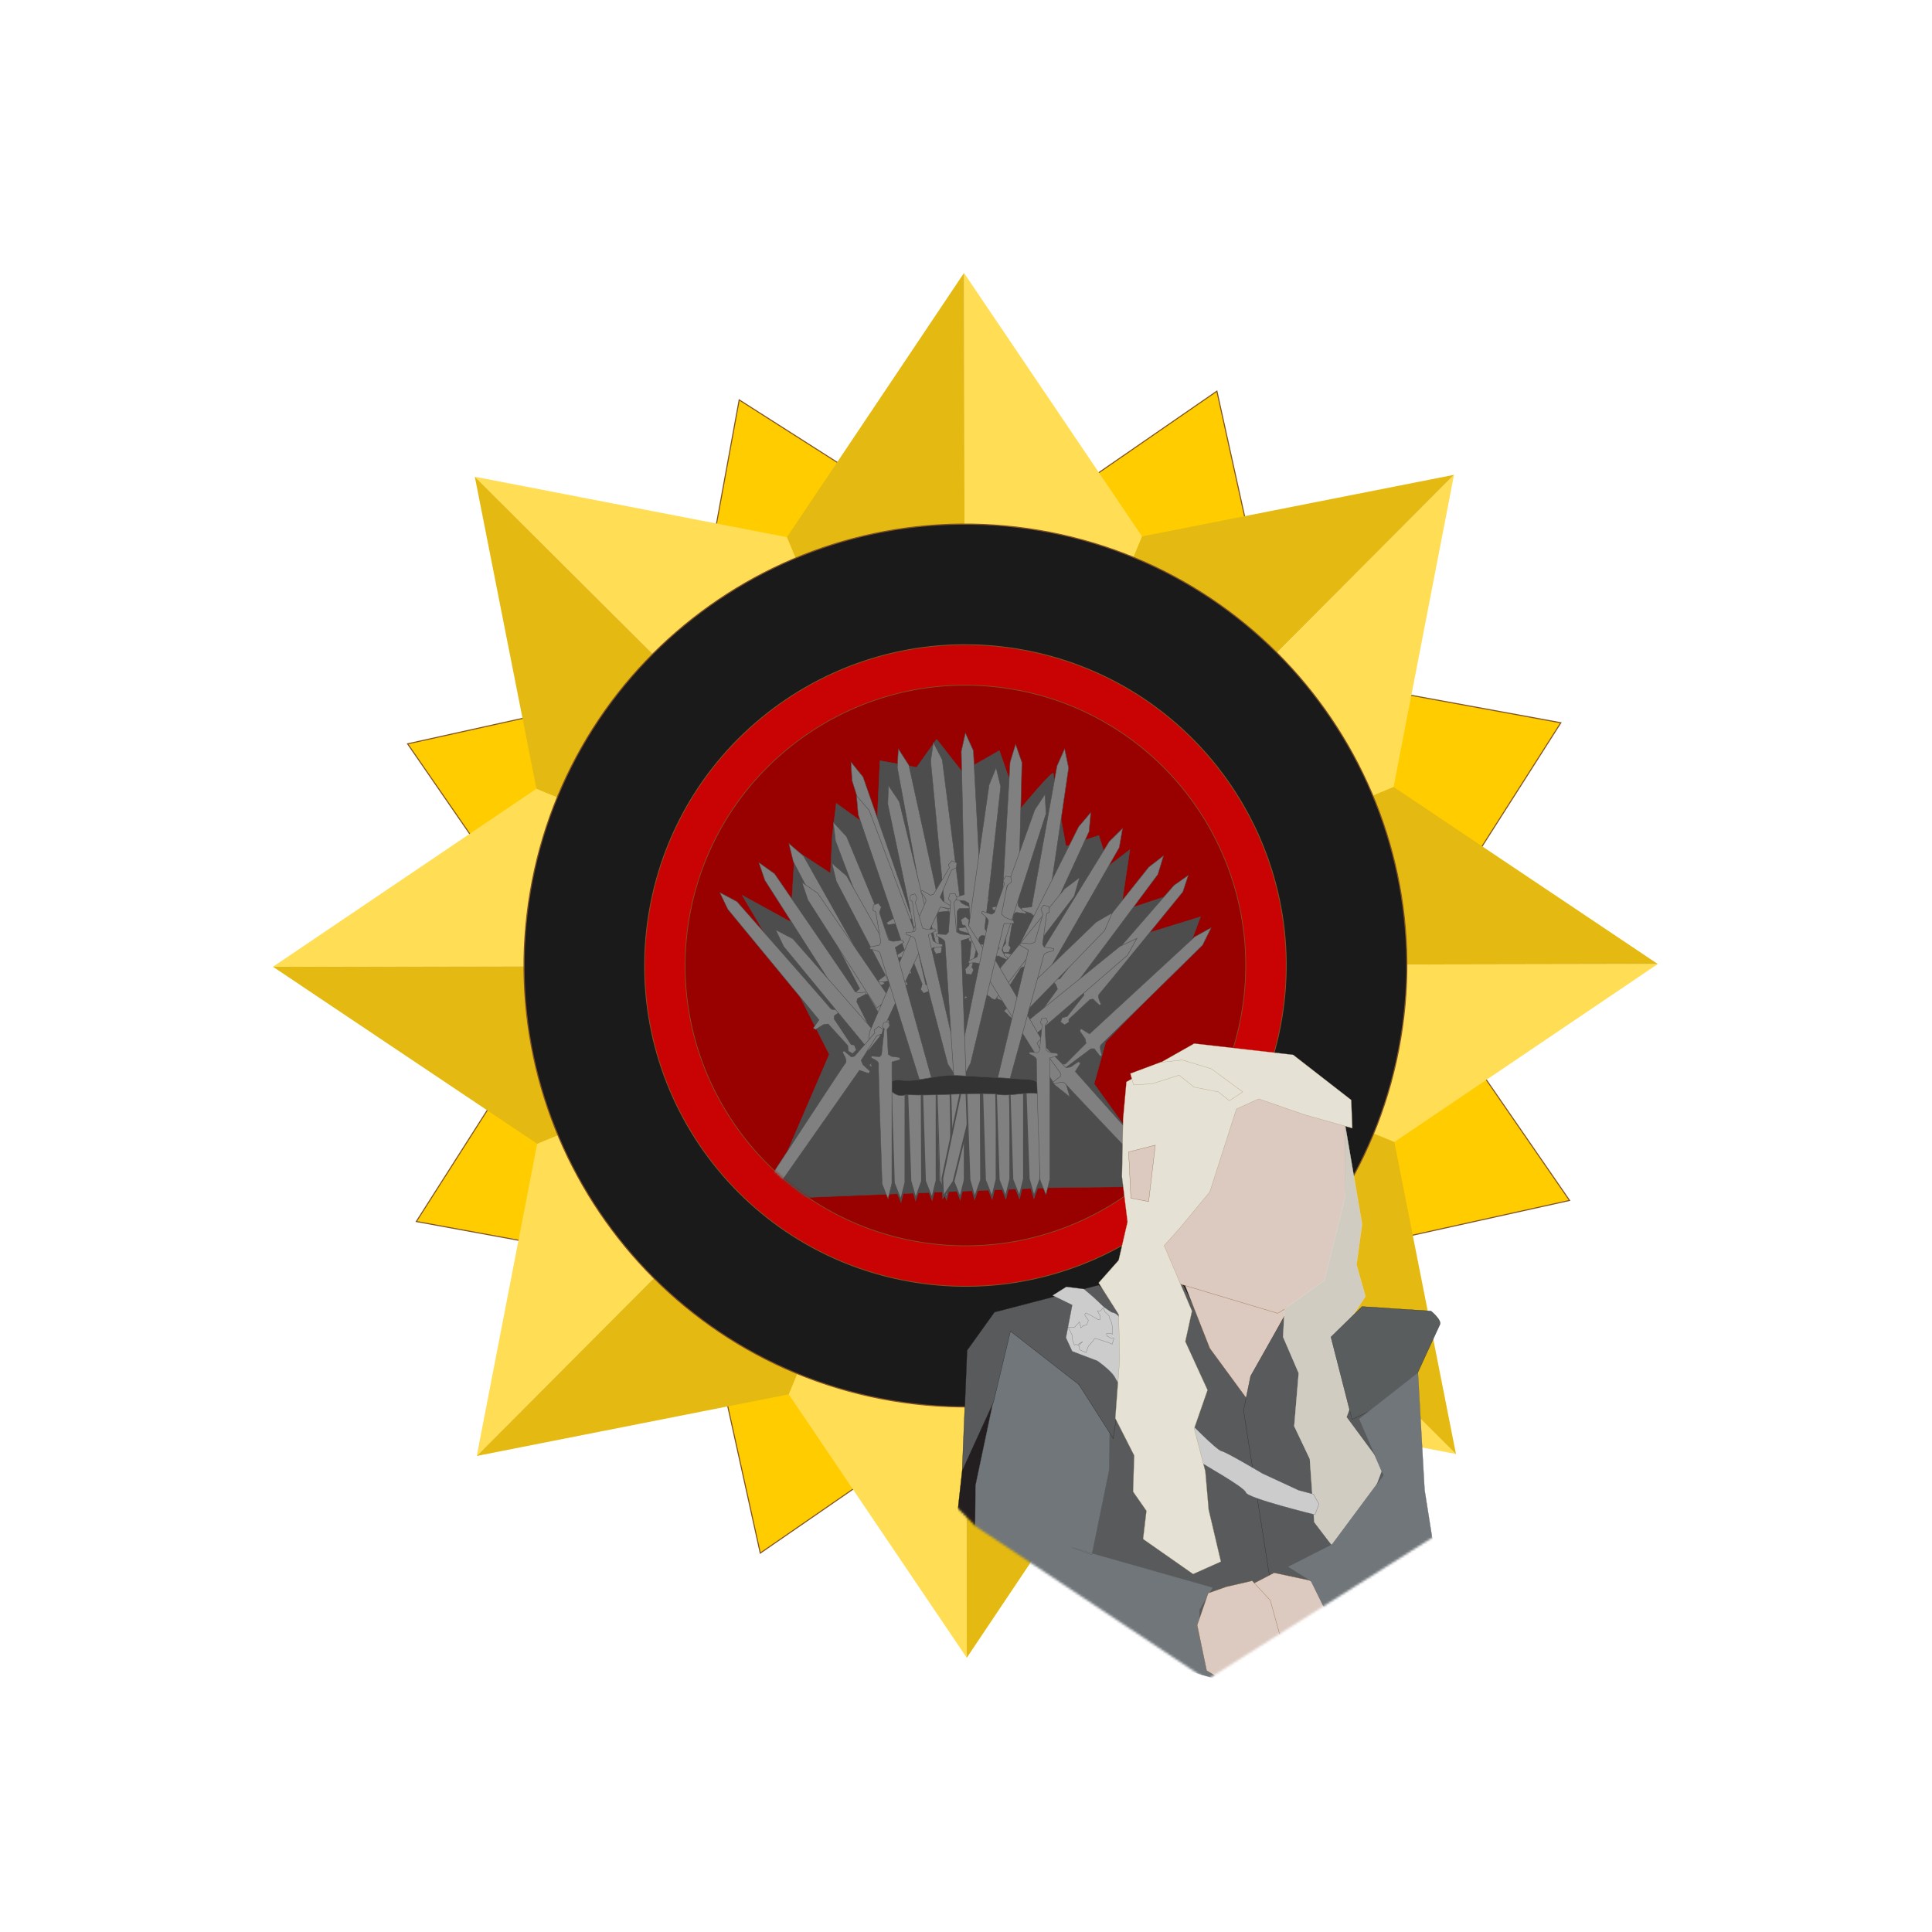 <svg width="830" height="830" viewBox="0 0 830 830" fill="none" xmlns="http://www.w3.org/2000/svg">
<path d="M178.86 524.77L245.057 420.919L175.11 319.555L295.352 292.93L317.567 171.795L421.419 237.992L522.783 168.044L549.408 288.287L670.543 310.502L604.346 414.353L674.293 515.717L554.051 542.343L531.836 663.477L427.985 597.28L326.62 667.228L299.995 546.985L178.86 524.77Z" fill="#FFCC00" stroke="#805224" stroke-width="0.458"/>
<path d="M415.324 712.193L414.753 414.786L338.852 599.028L415.324 712.193Z" fill="#FFDD55"/>
<path d="M204.819 625.485L414.714 414.782L230.765 491.391L204.819 625.485Z" fill="#FFDD55"/>
<path d="M117.279 415.323L414.686 414.752L230.444 338.851L117.279 415.323Z" fill="#FFDD55"/>
<path d="M203.985 204.817L414.688 414.712L338.079 230.763L203.985 204.817Z" fill="#FFDD55"/>
<path d="M414.146 117.277L414.718 414.684L490.619 230.443L414.146 117.277Z" fill="#FFDD55"/>
<path d="M624.655 203.984L414.76 414.687L598.709 338.078L624.655 203.984Z" fill="#FFDD55"/>
<path d="M712.195 414.147L414.787 414.718L599.029 490.62L712.195 414.147Z" fill="#FFDD55"/>
<path d="M625.486 624.654L414.783 414.759L491.391 598.708L625.486 624.654Z" fill="#FFDD55"/>
<path d="M414.753 414.786L491.361 598.735L415.324 712.193L414.753 414.786Z" fill="#E4B911"/>
<path d="M414.711 414.783L338.809 599.025L204.816 625.486L414.711 414.783Z" fill="#E4B911"/>
<path d="M414.684 414.751L230.735 491.36L117.277 415.323L414.684 414.751Z" fill="#E4B911"/>
<path d="M414.686 414.712L230.444 338.811L203.984 204.817L414.686 414.712Z" fill="#E4B911"/>
<path d="M414.718 414.683L338.109 230.734L414.147 117.275L414.718 414.683Z" fill="#E4B911"/>
<path d="M414.76 414.688L490.661 230.446L624.655 203.985L414.76 414.688Z" fill="#E4B911"/>
<path d="M414.786 414.72L598.736 338.111L712.194 414.149L414.786 414.72Z" fill="#E4B911"/>
<path d="M414.785 414.761L599.027 490.662L625.488 624.656L414.785 414.761Z" fill="#E4B911"/>
<path d="M383.203 601.74C486.455 619.164 584.282 549.587 601.706 446.336C619.131 343.084 549.554 245.257 446.302 227.833C343.051 210.409 245.224 279.985 227.799 383.237C210.375 486.488 279.952 584.316 383.203 601.74Z" fill="#1A1A1A" stroke="#805224" stroke-width="0.474"/>
<path d="M391.821 550.676C466.872 563.341 537.979 512.768 550.644 437.718C563.309 362.668 512.736 291.561 437.686 278.895C362.636 266.23 291.528 316.803 278.863 391.853C266.198 466.904 316.771 538.011 391.821 550.676Z" fill="#C90303" stroke="#805224" stroke-width="0.344"/>
<path d="M394.717 533.508C460.286 544.573 522.41 500.389 533.475 434.82C544.54 369.251 500.356 307.127 434.787 296.062C369.218 284.997 307.094 329.181 296.029 394.75C284.964 460.319 329.148 522.443 394.717 533.508Z" fill="#990000" stroke="#805224" stroke-width="0.301"/>
<mask id="mask0" mask-type="alpha" maskUnits="userSpaceOnUse" x="275" y="275" width="279" height="279">
<path d="M394.72 533.51C460.288 544.575 522.413 500.391 533.478 434.823C544.543 369.254 500.359 307.13 434.79 296.065C369.221 285 307.097 329.184 296.032 394.752C284.967 460.321 329.151 522.445 394.72 533.51Z" fill="#990000" stroke="#805224" stroke-width="0.301"/>
</mask>
<g mask="url(#mask0)">
<g style="mix-blend-mode:darken">
<path d="M329.471 515.093L356.267 452.956L338.523 418.034L318.847 384.613L339.601 395.993L341.505 365.127L356.787 375.155L357.553 358.971L359.265 345.105L376.619 357.658L378.03 326.799L393.789 329.662L402.386 317.583L413.35 331.558L429.34 322.468L438.105 347.763C438.105 347.763 452.479 330.379 452.514 332.335C452.548 334.291 457.959 363.56 457.959 363.56L472.069 358.908L476.216 372.047L485.391 365.034L481.455 391.532L504.808 383.779L493.849 400.61L515.753 393.861L508.743 412.581L475.101 447.432L470.039 465.631L501.647 509.607L449.782 510.272L329.471 515.093Z" fill="#4D4D4D" stroke="#4D4D4D" stroke-width="0.194"/>
<path d="M400.973 318.97L399.809 326.912L405.68 388.18L401.644 389.744L402.168 390.789L406.161 390.928L407.965 391.823L409.763 404.212L408.58 406.317L409.475 408.195L411.719 407.817L412.205 405.557L411.159 404.713L411.261 391.436L412.126 390.347L416.328 390.273L416.312 389.37C416.312 389.37 412.571 388.298 412.456 386.913C412.432 385.524 404.791 326.346 404.791 326.346L400.973 318.97Z" fill="#808080" stroke="#4D4D4D" stroke-width="0.194"/>
<path d="M357.97 353.222L358.932 361.195L380.654 418.784L377.166 421.351L377.939 422.243L381.831 421.332L383.838 421.716L388.752 433.228L388.14 435.568L389.494 437.144L391.588 436.245L391.547 433.941L390.338 433.393L386.96 420.553L387.527 419.279L391.56 418.115L391.332 417.191C391.332 417.191 387.452 417.259 386.972 415.837C386.634 414.496 363.696 359.395 363.696 359.395L357.97 353.222Z" fill="#808080" stroke="#4D4D4D" stroke-width="0.194"/>
<path d="M365.552 327.331L366.053 335.343L384.443 394.078L380.816 396.443L381.548 397.357L385.482 396.677L387.428 397.169L391.743 408.918L391.027 411.224L392.298 412.884L394.413 412.048L394.372 409.737L393.183 409.128L390.543 396.116L391.173 394.863L395.269 393.927L395.042 393.047C395.042 393.047 391.16 392.78 390.762 391.44C390.442 390.077 370.762 333.758 370.762 333.758L365.552 327.331Z" fill="#808080" stroke="#4D4D4D" stroke-width="0.194"/>
<path d="M385.952 321.732L385.483 329.747L396.665 390.27L392.777 392.169L393.384 393.169L397.374 392.887L399.26 393.611L402.06 405.812L401.047 408.008L402.109 409.8L404.327 409.296L404.601 407.005L403.493 406.246L402.439 393.011L403.219 391.86L407.397 391.427L407.418 390.501C407.418 390.501 403.602 389.789 403.367 388.389C403.342 387.001 390.451 328.721 390.451 328.721L385.952 321.732Z" fill="#808080" stroke="#4D4D4D" stroke-width="0.194"/>
<path d="M436.313 319.742L433.95 327.416L430.415 388.86L426.186 389.799L426.543 390.908L430.468 391.659L432.11 392.809L431.994 405.327L430.512 407.227L431.115 409.216L433.39 409.175L434.214 407.014L433.313 406.019L435.437 392.914L436.452 391.969L440.616 392.528L440.811 391.619C440.811 391.619 437.278 389.998 437.375 388.606C437.562 387.234 439.032 327.576 439.032 327.576L436.313 319.742Z" fill="#808080" stroke="#4D4D4D" stroke-width="0.194"/>
<path d="M457.37 321.71L454.101 329.042L443.189 389.616L438.878 390.028L439.109 391.181L442.913 392.399L444.431 393.74L442.734 406.143L441.017 407.836L441.368 409.892L443.622 410.191L444.68 408.151L443.924 407.049L447.616 394.296L448.738 393.498L452.804 394.563L453.126 393.693C453.126 393.693 449.813 391.669 450.081 390.287C450.478 388.955 459.072 329.901 459.072 329.901L457.37 321.71Z" fill="#808080" stroke="#4D4D4D" stroke-width="0.194"/>
<path d="M338.889 362.343L340.795 370.14L369.298 424.692L366.146 427.664L367.024 428.427L370.775 427.056L372.777 427.232L379.106 438.034L378.812 440.43L380.352 441.835L382.288 440.642L381.889 438.362L380.599 437.986L375.697 425.646L376.095 424.312L379.959 422.666L379.607 421.83C379.607 421.83 375.74 422.257 375.112 421.004C374.563 419.729 345.212 367.772 345.212 367.772L338.889 362.343Z" fill="#808080" stroke="#4D4D4D" stroke-width="0.194"/>
<path d="M309.216 383.419L312.695 390.656L351.841 438.153L349.373 441.71L350.393 442.281L353.782 440.179L355.778 439.91L364.198 449.175L364.452 451.578L366.259 452.642L367.894 451.076L366.994 448.95L365.664 448.764L358.321 437.702L358.508 436.309L361.951 433.9L361.412 433.172C361.412 433.172 357.716 434.374 356.842 433.253C356.043 432.109 316.599 387.339 316.599 387.339L309.216 383.419Z" fill="#808080" stroke="#4D4D4D" stroke-width="0.194"/>
<path d="M326.006 370.559L328.59 378.161L361.731 430.027L358.844 433.252L359.782 433.951L363.373 432.181L365.393 432.146L372.579 442.396L372.411 444.813L374.075 446.069L375.946 444.773L375.339 442.546L374.028 442.254L368.068 430.389L368.36 429.037L372.069 427.055L371.717 426.2C371.717 426.2 367.914 426.981 367.169 425.774C366.62 424.5 332.743 375.353 332.743 375.353L326.006 370.559Z" fill="#808080" stroke="#4D4D4D" stroke-width="0.194"/>
<path d="M367.976 341.862L368.665 349.86L388.516 408.117L384.952 410.578L385.704 411.469L389.624 410.686L391.569 411.134L396.173 422.777L395.519 425.093L396.832 426.711L398.927 425.834L398.887 423.519L397.677 422.93L394.712 409.987L395.3 408.735L399.369 407.674L399.142 406.751C399.142 406.751 395.258 406.587 394.824 405.25C394.485 403.909 373.388 348.086 373.388 348.086L367.976 341.862Z" fill="#808080" stroke="#4D4D4D" stroke-width="0.194"/>
<path d="M357.391 370.844L359.297 378.643L384.565 427.006C385.04 426.471 385.226 426.258 386.22 425.335C386.512 425.079 386.779 424.779 387.09 424.563C387.735 424.088 388.299 423.887 388.945 423.476C389.237 423.238 389.589 423.044 389.966 422.911C382.095 408.825 363.705 376.271 363.705 376.271L357.391 370.844Z" fill="#808080" stroke="#4D4D4D" stroke-width="0.194"/>
<path d="M381.676 337.432L381.397 345.456L394.089 405.68L390.249 407.683L390.898 408.662L394.881 408.363L396.788 409.023L399.884 421.155L398.935 423.368L400.039 425.138L402.239 424.573L402.451 422.287L401.343 421.547L399.953 408.344L400.69 407.174L404.858 406.638L404.841 405.711C404.841 405.711 401.01 405.084 400.738 403.699C400.502 402.314 386.338 344.371 386.338 344.371L381.676 337.432Z" fill="#808080" stroke="#4D4D4D" stroke-width="0.194"/>
<path d="M499.87 367.609L493.516 372.515L455.167 420.662L451.178 418.985L450.819 420.106L453.594 422.986L454.301 424.909L446.927 435.025L444.605 435.697L443.945 437.666L445.779 439.002L447.736 437.789L447.502 436.468L456.804 426.992L458.189 426.756L461.255 429.623L461.939 428.958C461.939 428.958 459.902 425.661 460.871 424.52C461.843 423.535 497.439 375.627 497.439 375.627L499.87 367.609Z" fill="#808080" stroke="#4D4D4D" stroke-width="0.194"/>
<path d="M482.265 355.885L476.544 361.513L444.276 413.931L440.113 412.741L439.903 413.882L443.002 416.402L443.876 418.218L437.837 429.184L435.63 430.148L435.202 432.198L437.221 433.258L438.983 431.752L438.645 430.453L446.736 419.926L448.077 419.588L451.471 422.064L452.006 421.339C452.006 421.339 449.661 418.236 450.415 417.054C451.237 415.924 480.83 364.115 480.83 364.115L482.265 355.885Z" fill="#808080" stroke="#4D4D4D" stroke-width="0.194"/>
<path d="M448.972 341.19L444.537 347.884L423.781 405.829L419.461 405.526L419.482 406.704L423.023 408.538L424.271 410.115L420.625 422.093L418.693 423.537L418.73 425.64L420.913 426.234L422.269 424.379L421.742 423.147L427.484 411.176L428.778 410.627L432.613 412.349L432.957 411.522C432.957 411.522 430.033 408.962 430.548 407.635C431.115 406.362 449.384 349.56 449.384 349.56L448.972 341.19Z" fill="#808080" stroke="#4D4D4D" stroke-width="0.194"/>
<path d="M468.614 349.028L463.407 355.14L435.824 410.161L431.574 409.331L431.384 410.493L434.742 412.671L435.804 414.378L430.679 425.798L428.516 426.89L428.279 428.957L430.359 429.909L431.95 428.239L431.528 426.962L438.668 415.767L439.986 415.322L443.586 417.494L444.14 416.747C444.14 416.747 441.52 413.884 442.173 412.627C442.995 411.497 467.859 357.236 467.859 357.236L468.614 349.028Z" fill="#808080" stroke="#4D4D4D" stroke-width="0.194"/>
<path d="M510.511 376.009L504.356 380.34L466.693 423.64L462.976 421.976L462.617 422.992L465.147 425.729L465.714 427.487L458.494 436.645L456.301 437.228L455.618 439.027L457.348 440.28L459.196 439.139L459.174 437.896L468.24 429.424L469.548 429.203L472.373 431.928L473.018 431.313C473.018 431.313 471.274 428.157 472.15 427.18C473.068 426.27 508.158 383.141 508.158 383.141L510.511 376.009Z" fill="#808080" stroke="#4D4D4D" stroke-width="0.181"/>
<path d="M488.416 403.141L481.147 406.549L438.726 440.867C439.343 441.235 439.598 441.358 440.685 442.159C441.004 442.387 441.346 442.59 441.624 442.858C442.223 443.395 442.526 443.916 443.062 444.454C443.363 444.701 443.619 444.99 443.814 445.345C456.069 434.848 484.352 410.392 484.352 410.392L488.416 403.141ZM437.876 453.744C437.876 453.744 437.876 453.744 437.839 453.747C437.876 453.744 437.839 453.747 437.843 453.958C437.841 453.958 437.843 453.958 437.843 453.958L437.876 453.744Z" fill="#808080" stroke="#4D4D4D" stroke-width="0.194"/>
<path d="M520.328 398.55L513.292 402.419L468.057 444.157L464.369 441.885L463.862 442.946L466.161 446.215L466.575 448.187L457.74 457.059L455.351 457.374L454.395 459.222L456.002 460.815L458.068 459.831L458.045 458.505L468.677 450.549L470.066 450.524L472.662 453.829L473.433 453.331C473.433 453.331 472 449.721 473.056 448.776C474.134 447.873 516.649 406.029 516.649 406.029L520.328 398.55Z" fill="#808080" stroke="#4D4D4D" stroke-width="0.194"/>
<path d="M463.832 376.958L457.427 381.795L421.605 425.842C422.329 426.292 423.052 426.722 423.714 427.236C423.714 427.236 423.97 427.443 423.97 427.461C424.651 427.892 425.224 428.177 425.824 428.777C425.824 428.777 425.827 428.987 426.079 428.982C427.096 429.343 426.442 429.187 427.5 429.568C436.223 418.241 461.486 385.004 461.486 385.004L463.832 376.958ZM417.354 431.925C417.354 431.925 417.35 431.714 417.349 431.629C417.349 431.629 417.092 431.4 417.093 431.422C417.096 431.633 417.371 431.692 417.5 431.857L417.354 431.925ZM415.798 428.473C415.331 428.27 414.929 428.11 414.609 427.863L414.269 428.921L414.272 429.133C414.688 428.829 415.148 428.611 415.693 428.538L415.798 428.473Z" fill="#808080" stroke="#4D4D4D" stroke-width="0.194"/>
<path d="M414.744 314.928L412.987 322.761L414.285 384.296L410.142 385.547L410.582 386.635L414.555 387.069L416.278 388.092L417.129 400.583L415.797 402.585L416.548 404.529L418.811 404.278L419.467 402.058L418.482 401.128L419.575 387.899L420.504 386.872L424.699 387.112L424.893 386.182C424.893 386.182 421.245 384.836 421.233 383.443C421.42 382.051 418.157 322.471 418.157 322.471L414.744 314.928Z" fill="#808080" stroke="#4D4D4D" stroke-width="0.194"/>
<path d="M427.926 329.782L424.909 337.222L416.155 398.142L411.861 398.706L412.133 399.847L415.977 400.934L417.541 402.208L416.285 414.667L414.632 416.42L415.062 418.462L417.323 418.684L418.306 416.608L417.519 415.536L420.747 402.655L421.841 401.81L425.94 402.735L426.242 401.861C426.242 401.861 422.859 399.958 423.078 398.564C423.331 397.182 429.92 337.898 429.92 337.898L427.926 329.782Z" fill="#808080" stroke="#4D4D4D" stroke-width="0.194"/>
<path d="M477.819 392.131L470.879 396.168L431.273 434.367C431.277 434.578 431.528 434.575 431.614 434.615C431.869 434.821 431.934 434.922 432.106 435.088C432.106 435.088 432.107 435.089 432.362 435.295C432.767 435.584 433.091 436.018 433.393 436.434C433.393 436.434 433.392 436.435 433.137 436.229L433.393 436.434C433.395 436.434 433.393 436.434 433.393 436.434C433.395 436.434 433.393 436.434 433.393 436.432C433.67 436.638 433.947 436.822 434.204 437.07C434.524 437.379 434.847 437.733 435.169 438.085C435.169 438.085 435.173 438.296 435.173 438.337C435.177 438.547 435.71 438.959 435.86 439.103C435.456 438.9 435.65 439.108 436.116 439.31C446.67 428.612 474.56 399.769 474.56 399.769L477.819 392.131ZM413.626 453.679C413.626 453.682 413.589 453.681 413.622 453.47C413.624 453.47 413.622 453.47 413.622 453.47L413.626 453.679Z" fill="#808080" stroke="#4D4D4D" stroke-width="0.194"/>
<path d="M459.636 471.293L457.374 463.586L426.409 410.395L429.427 407.283L428.488 406.562L424.801 408.1L422.802 408.136L416.051 397.591L416.345 395.198L414.743 393.858L412.828 395.07L413.372 397.309L414.642 397.666L420.107 409.765L419.751 411.096L415.961 412.911L416.291 413.769C416.291 413.769 420.135 413.195 420.83 414.298C421.505 415.549 453.134 466.103 453.134 466.103L459.636 471.293Z" fill="#808080" stroke="#4D4D4D" stroke-width="0.194"/>
<path d="M344.508 379.06L347.094 386.662L376.723 433.03C376.934 433.027 376.93 432.817 377.032 432.752C377.239 432.537 377.407 432.493 377.594 432.363L377.801 432.147C378.173 431.804 378.653 431.586 379.113 431.367L378.906 431.582L379.113 431.367C379.113 431.367 379.112 431.33 379.113 431.367C379.113 431.367 379.15 431.366 379.113 431.367C379.36 431.133 379.609 430.895 379.901 430.7C380.275 430.442 380.671 430.203 381.088 429.964C381.088 429.964 381.298 429.923 381.339 429.959C381.55 429.956 382.048 429.548 382.235 429.439C382.031 429.802 382.239 429.65 382.442 429.224C374.039 416.767 351.27 383.731 351.27 383.731L344.508 379.06Z" fill="#808080" stroke="#4D4D4D" stroke-width="0.194"/>
<path d="M333.222 399.444L336.701 406.681L372.808 450.493C373.386 449.872 373.965 449.252 374.586 448.694C374.586 448.694 374.793 448.479 374.856 448.478C375.414 447.9 375.805 447.388 376.512 446.912C376.512 446.912 376.724 446.908 376.72 446.697C377.272 445.782 376.925 446.38 377.581 445.42C368.201 434.632 340.605 403.304 340.605 403.304L333.222 399.444ZM377.929 455.863C377.929 455.863 377.718 455.867 377.633 455.868C377.633 455.868 377.363 456.083 377.426 456.082C377.637 456.078 377.737 455.865 377.926 455.758L377.929 455.863ZM374.24 456.707C373.973 457.133 373.706 457.473 373.416 457.752L374.394 458.304L374.605 458.3C374.386 457.841 374.273 457.337 374.304 456.789L374.24 456.707Z" fill="#808080" stroke="#4D4D4D" stroke-width="0.194"/>
<path d="M413.34 463.771L417.023 456.636L431.344 396.781L435.675 396.704L435.444 395.552L431.71 394.123L430.276 392.717L432.672 380.428L434.54 378.9L434.292 376.82L432.075 376.397L430.931 378.396L431.583 379.541L427.186 392.066L426.021 392.781L422.026 391.483L421.683 392.353C421.683 392.353 424.854 394.597 424.605 395.864C424.229 397.218 412.209 455.642 412.209 455.642L413.34 463.771Z" fill="#808080" stroke="#4D4D4D" stroke-width="0.194"/>
<path d="M372.832 451.679L377.879 445.432L403.963 389.68L408.24 390.384L408.43 389.202L405.06 387.058L403.895 385.435L408.717 373.88L410.85 372.747L411.066 370.681L408.966 369.793L407.439 371.502L407.882 372.758L401.049 384.141L399.752 384.607L396.103 382.518L395.59 383.263C395.59 383.263 398.25 386.095 397.745 387.295C397.094 388.549 373.565 443.357 373.565 443.357L372.832 451.679Z" fill="#808080" stroke="#4D4D4D" stroke-width="0.194"/>
<path d="M401.223 474.381L401.082 466.359L384.599 407.059L388.297 404.803L387.627 403.868L383.668 404.422L381.743 403.867L377.812 391.979L378.593 389.711L377.363 388.026L375.215 388.78L375.045 391.109L376.214 391.741L378.423 404.831L377.771 406.042L373.65 406.874L373.878 407.816C373.878 407.816 377.749 408.19 378.105 409.552C378.34 410.895 396.233 467.849 396.233 467.849L401.223 474.381Z" fill="#808080" stroke="#4D4D4D" stroke-width="0.194"/>
<path d="M411.325 463.342L411.408 456.123L398.799 401.606L402.157 399.884L401.532 399.033L398.007 399.307L396.312 398.662L393.228 387.684L393.993 385.713L393.037 384.045L391.109 384.542L390.936 386.629L391.958 387.285L393.473 399.208L392.86 400.249L389.185 400.673L389.412 401.532C389.412 401.532 392.826 402.166 393.095 403.424C393.328 404.662 407.193 457.174 407.193 457.174L411.325 463.342Z" fill="#808080" stroke="#4D4D4D" stroke-width="0.173"/>
<path d="M413.493 473.489L415.121 465.63L412.941 404.122L417.064 402.808L416.603 401.72L412.638 401.286L410.894 400.285L409.853 387.811L411.101 385.746L410.288 383.803L408.04 384.055L407.47 386.279L408.412 387.231L407.467 400.47L406.475 401.478L402.278 401.238L402.294 402.121C402.294 402.121 405.959 403.424 405.97 404.838C405.994 406.227 409.983 465.754 409.983 465.754L413.493 473.489Z" fill="#808080" stroke="#4D4D4D" stroke-width="0.194"/>
<path d="M327.809 515.45L333.874 510.188L369.231 459.804L373.324 461.226L373.683 460.105L370.738 457.402L369.968 455.565L376.656 444.982L378.901 444.121L379.413 442.111L377.415 441.031L375.567 442.454L375.82 443.755L367.101 453.774L365.759 454.049L362.5 451.39L361.967 452.178C361.967 452.178 364.129 455.414 363.307 456.55C362.378 457.577 329.762 507.562 329.762 507.562L327.809 515.45Z" fill="#808080" stroke="#4D4D4D" stroke-width="0.194"/>
<path d="M506.602 513.418L502.873 506.307L461.948 460.333L464.267 456.673L463.248 456.124L459.942 458.373L457.969 458.704L449.201 449.765L448.885 447.385L447.037 446.427L445.509 448.117L446.473 450.242L447.82 450.218L455.57 461L455.594 462.39L452.26 464.95L452.904 465.656C452.904 465.656 456.548 464.307 457.463 465.364C458.241 466.508 499.418 509.72 499.418 509.72L506.602 513.418Z" fill="#808080" stroke="#4D4D4D" stroke-width="0.194"/>
<path d="M427.569 475.989L427.428 467.967L441.807 408.122L438.032 405.996L438.667 405.038L442.645 405.452L444.549 404.829L448.058 392.81L447.197 390.571L448.366 388.846L450.54 389.524L450.792 391.845L449.647 392.518L447.9 405.678L448.594 406.865L452.742 407.549L452.549 408.5C452.549 408.5 448.693 409.009 448.385 410.383C448.198 411.733 432.326 469.283 432.326 469.283L427.569 475.989Z" fill="#808080" stroke="#4D4D4D" stroke-width="0.194"/>
<path d="M397.789 467.046C397.234 467.056 396.681 467.124 396.128 467.154C396.661 484.826 397.403 507.387 397.403 507.387L400.397 514.92L402.344 507.134L402.36 467.808C401.426 467.766 400.55 467.541 399.686 467.158L399.027 467.169C398.814 467.173 398.608 467.098 398.401 467.039L397.789 467.046Z" fill="#808080" stroke="#4D4D4D" stroke-width="0.734"/>
<path d="M402.357 467.777C402.889 485.344 403.608 507.27 403.609 507.27L406.603 514.802L408.548 507.016L408.567 467.71C408.295 467.715 408.024 467.719 407.753 467.724C406.932 467.739 406.471 467.747 405.627 467.762C405.207 467.789 404.764 467.777 404.343 467.784C403.923 467.792 403.502 467.799 403.082 467.807C402.835 467.811 402.595 467.795 402.357 467.77L402.357 467.777Z" fill="#808080" stroke="#4D4D4D" stroke-width="0.734"/>
<path d="M412.686 467.642C411.761 467.658 410.838 467.684 409.906 467.691C409.349 467.691 408.791 467.711 408.234 467.72C408.768 485.315 409.486 507.171 409.486 507.171L412.481 514.703L414.427 506.917L414.445 467.609C413.858 467.619 413.273 467.63 412.686 467.64L412.686 467.642Z" fill="#808080" stroke="#4D4D4D" stroke-width="0.734"/>
<path d="M413.047 467.633L404.837 506.221L405.189 514.24L409.657 507.543C409.657 507.543 415.27 484.772 419.489 467.521C419.097 467.528 418.704 467.535 418.312 467.542C416.562 467.572 414.803 467.604 413.047 467.635L413.047 467.633Z" fill="#808080" stroke="#4D4D4D" stroke-width="0.734"/>
<path d="M415.11 467.596L416.515 506.879L418.735 514.592L421.462 506.958C421.462 506.958 421.409 485.091 421.321 467.488C420.321 467.506 419.321 467.524 418.321 467.541C417.254 467.56 416.181 467.579 415.11 467.598L415.11 467.596Z" fill="#808080" stroke="#4D4D4D" stroke-width="0.734"/>
<path d="M421.933 467.476C422.467 485.071 423.185 506.926 423.185 506.926L426.182 514.459L428.126 506.673L428.144 467.367L423.479 467.449C422.962 467.458 422.448 467.467 421.933 467.476V467.476Z" fill="#808080" stroke="#4D4D4D" stroke-width="0.734"/>
<path d="M427.818 467.371C428.352 484.966 429.071 506.821 429.071 506.821L432.065 514.354L434.01 506.568L434.029 467.261L430.168 467.33L427.818 467.371Z" fill="#808080" stroke="#4D4D4D" stroke-width="0.734"/>
<path d="M433.692 467.266C434.227 484.86 434.945 506.714 434.945 506.714L437.94 514.247L439.886 506.459L439.903 467.156L437.99 467.19L435.63 467.232L433.692 467.266Z" fill="#808080" stroke="#4D4D4D" stroke-width="0.734"/>
<path d="M444.417 466.606C443.962 466.812 443.343 467.003 442.884 467.111L442.106 467.125L440.573 467.152L441.978 506.427L444.196 514.14L446.925 506.506C446.925 506.506 446.872 484.894 446.786 467.341C446.659 467.402 446.534 467.49 446.4 467.493C445.412 467.51 445.093 467.304 444.429 466.621C444.419 466.622 444.42 466.622 444.418 466.612L444.417 466.606ZM446.784 467.262C446.756 467.263 446.794 467.262 446.784 467.272C446.785 467.272 446.784 467.272 446.784 467.262Z" fill="#808080" stroke="#4D4D4D" stroke-width="0.734"/>
<path d="M384.623 468.247C385.295 468.235 384.836 468.454 385.106 468.239L384.623 468.247ZM387.582 468.451L387.57 468.451C387.58 468.451 387.57 468.451 387.582 468.461C387.603 468.46 387.582 468.461 387.582 468.451ZM387.296 468.605C387.105 468.697 386.914 468.756 386.705 468.801C385.972 469.025 386.053 468.803 385.569 468.821L385.57 468.84L385.254 468.846C384.771 468.864 384.288 468.863 383.804 468.872C383.204 468.882 382.947 468.906 382.782 468.83C383.314 486.395 384.033 508.256 384.033 508.256L387.028 515.788L388.974 508.002L388.992 468.943C388.793 468.907 388.595 468.871 388.399 468.836C388.063 468.842 387.723 468.638 387.407 468.623C387.37 468.623 387.332 468.615 387.296 468.605V468.605Z" fill="#808080" stroke="#4D4D4D" stroke-width="0.734"/>
<path d="M395.749 467.128C395.602 467.189 395.431 467.232 394.616 467.49C394.258 467.496 393.926 467.714 393.569 467.742C393.403 467.745 393.241 467.778 393.084 467.8C392.601 468.185 392.521 468.216 392.107 468.337L391.582 468.346C390.975 468.481 390.359 468.466 389.745 468.388L391.14 507.326L393.36 515.04L396.087 507.407C396.087 507.407 396.032 484.817 395.94 467.134C395.876 467.135 395.812 467.136 395.749 467.137L395.749 467.128Z" fill="#808080" stroke="#4D4D4D" stroke-width="0.734"/>
<path d="M447.009 470.054C440.544 468.59 433.965 471.526 427.429 469.957C414.632 469.383 401.808 470.915 389.06 470.298C383.137 472.569 378.331 463.585 386.408 463.967C394.508 465.192 402.237 461.482 410.383 462.007C421.092 462.449 431.851 463.227 442.516 463.784C445.414 464.029 448.684 466.835 445.955 469.502" fill="#333333"/>
<path d="M447.009 470.054C440.544 468.59 433.965 471.526 427.429 469.957C414.632 469.383 401.808 470.915 389.06 470.298C383.137 472.569 378.331 463.585 386.408 463.967C394.508 465.192 402.237 461.482 410.383 462.007C421.092 462.449 431.851 463.227 442.516 463.784C445.414 464.029 448.684 466.835 445.955 469.502" stroke="#4D4D4D" stroke-width="0.197"/>
<path d="M381.501 514.997L383.152 508.392L383.178 456.226L386.711 455.215L386.38 454.295L383.021 453.85L381.574 452.948L381.072 442.347L382.221 440.664L381.603 439.012L379.67 439.258L379.073 441.141L379.886 441.927L378.716 453.12L377.91 453.977L374.354 453.723L374.368 454.523C374.368 454.523 377.442 455.71 377.425 456.906C377.235 458.067 378.969 508.629 378.969 508.629L381.501 514.997Z" fill="#808080" stroke="#4D4D4D" stroke-width="0.165"/>
<path d="M449.346 513.264L450.997 506.661L451.023 454.495L454.556 453.485L454.226 452.564L450.867 452.119L449.419 451.219L448.918 440.618L450.066 438.935L449.448 437.283L447.516 437.529L446.918 439.412L447.732 440.198L446.561 451.391L445.756 452.247L442.199 451.996L442.214 452.796C442.214 452.796 445.289 453.983 445.27 455.179C445.08 456.34 446.815 506.901 446.815 506.901L449.346 513.264Z" fill="#808080" stroke="#4D4D4D" stroke-width="0.165"/>
</g>
</g>
<mask id="mask1" mask-type="alpha" maskUnits="userSpaceOnUse" x="365" y="356" width="306" height="366">
<path d="M365 601.468L370.134 356L661.758 356L671 601.468L622.738 655.901L518.505 721.634L419.423 655.901L365 601.468Z" fill="#272727"/>
</mask>
<g mask="url(#mask1)">
<path d="M506.211 547.616L525.12 586.02L538.289 603.85L541.328 634.711L547.744 663.514L548.419 676.201L544.029 717.005L481.899 684.43L468.392 669.343L475.145 625.452L475.483 603.85L477.509 559.617L506.211 547.616Z" fill="#585A5C" stroke="black" stroke-width="0.1"/>
<path d="M507.315 547.719L519.731 579.239L537.877 603.971L542.175 583.603L552.919 563.176L507.315 547.719Z" fill="#DCCAC0" stroke="#805224" stroke-width="0.1"/>
<path d="M543.13 470.131L577.99 480.314L577.99 515.229L568.916 552.083L548.86 564.206L506.837 551.598L498.719 535.596L513.045 511.349L520.686 494.377L531.191 471.586L543.13 470.131Z" fill="#DCCAC0" stroke="#805224" stroke-width="0.1"/>
<path d="M553.146 563.046L537.276 591.163L534.237 605.908L545.717 679.287L566.991 682.716L599.069 648.084L588.939 580.877L570.367 562.018L553.146 563.046Z" fill="#585A5C" stroke="#231F20" stroke-width="0.1"/>
<path d="M577.989 483.951L585.152 525.897L582.765 543.355L586.585 556.932L576.557 572.45L584.675 591.847L578.467 608.819L594.226 630.156L586.585 650.523L599.001 670.405L579.422 673.315L564.619 653.917L562.709 626.762L556.023 612.699L557.933 589.908L551.248 574.39L551.845 562.267L568.916 550.144L577.751 514.623L577.989 483.951Z" fill="#D0CCC1" stroke="#E6E1D5" stroke-width="0.1"/>
<path d="M585.152 561.296L614.759 563.237C614.759 563.237 619.535 567.116 618.58 569.055C617.625 570.995 608.551 590.877 608.551 590.877L595.181 603L580.855 609.79L571.782 574.389L585.152 561.296Z" fill="#595D5E" stroke="#231F20" stroke-width="0.1"/>
<path d="M577.07 703.868L551.434 717.172L544.681 715.115L532.525 706.885L527.797 692.827L532.187 683.568L547.382 675.682L567.063 679.873L577.07 703.868Z" fill="#DCCAC0" stroke="#805224" stroke-width="0.1"/>
<path d="M609.142 589.672L612.007 640.104L616.305 667.261L619.647 683.748L591.473 701.69L572.371 710.418L571.417 695.871L563.298 679.383L553.27 673.08L572.371 663.381L594.338 633.801L583.832 609.554L609.142 589.672Z" fill="#70767A" stroke="#585A5C" stroke-width="0.1"/>
<path d="M413.357 631.859L405.235 705.569L464.766 708.499L439.69 569.561L413.357 631.859Z" fill="#231F20" stroke="black" stroke-width="0.1"/>
<path d="M433.272 570.923L419.093 638.14L418.755 673.115L427.872 701.232L506.211 716.663L522.081 721.12L515.328 700.889L515.328 691.631L521.068 682.03L460.626 664.885L469.067 667.971L476.496 631.625L476.834 611.051L443.067 569.904L433.272 570.923Z" fill="#70767A" stroke="#585A5C" stroke-width="0.1"/>
<path d="M471.973 552.078L427.244 563.714L415.478 580.106L413.358 631.858L426.791 602.44L434.103 571.908L463.507 594.812L478.254 617.971L486.176 564.189L471.973 552.078Z" fill="#585A5C" stroke="#231F20" stroke-width="0.111"/>
<path d="M564.91 650.729C564.91 650.729 535.925 643.626 535.25 641.226C534.575 638.826 517.016 629.224 515.328 627.852C513.639 626.481 499.12 617.908 497.431 615.165C495.743 612.422 480.548 595.278 479.197 592.192C477.847 589.106 471.431 584.648 471.431 584.648L460.626 580.533L457.924 574.704L460.626 560.645L452.184 556.53L458.096 552.808L465.691 553.788L469.743 557.217L474.47 561.674L477.509 563.731C477.509 563.731 481.899 564.074 481.561 569.561C481.223 575.047 481.561 581.905 481.561 581.905L494.73 597.336C494.73 597.336 505.873 605.222 507.899 607.622C509.925 610.022 522.756 623.052 524.782 623.395C526.808 623.738 542.341 632.996 542.341 632.996L557.874 640.197L564.289 641.911L566.634 646.149L564.91 650.729Z" fill="#CCCCCC" stroke="#585A5C" stroke-width="0.1"/>
<path d="M580.974 484.679L580.497 472.555L555.546 453.158L513.045 448.309L483.916 464.797L482.483 480.799L482.005 505.531L484.393 524.927L480.573 541.415L471.977 551.113L480.573 564.691L481.051 583.603L479.14 609.304L487.258 625.307L486.781 640.824L492.511 649.068L491.079 661.191L512.568 676.224L524.506 670.89L519.253 648.583L517.82 632.096L513.045 613.668L518.776 597.182L509.225 576.33L512.09 563.237L500.152 535.111L507.076 527.352L519.731 512.077L531.191 476.435L540.742 472.07L560.321 478.86L580.974 484.679Z" fill="#E6E1D5" stroke="#A28F63" stroke-width="0.1"/>
<path d="M533.899 469.093L520.393 459.149L507.899 455.378L498.445 456.406L485.613 461.206L486.964 466.007L494.73 465.664L506.548 461.893L512.964 467.036L523.432 469.093L528.159 472.865L533.899 469.093Z" fill="#E6E1D5" stroke="#A28F63" stroke-width="0.1"/>
<path d="M523.432 720.778L547.406 722.491L551.121 707.062L545.718 687.517L537.951 679.115L526.809 681.687L519.042 684.431L514.315 698.147L518.367 717.691L523.432 720.778Z" fill="#DCCAC0" stroke="#805224" stroke-width="0.1"/>
<path d="M463.75 567.88L461.556 570.281L458.896 570.152L460.5 573.324L460.711 575.424L461.556 577.867L462.146 577.525L463.075 577.867L463.666 577.182L465.101 576.41L463.413 578.039L463.877 579.882L466.578 581.082L467.043 579.71L467.633 578.253L469.617 576.024L470.208 574.995L471.095 575.125L475.906 576.668L477.806 577.481L478.565 574.953L477.299 574.91L475.569 573.923L475.315 572.981L476.835 572.723L477.975 573.152L478.017 571.352L477.637 568.394L476.751 566.508L476.413 565.265L474.767 563.594L473.839 561.879L472.868 563.122L471.475 563.166L472.699 565.438L472.699 566.766L471.813 566.938L468.563 565.052L466.537 564.024C466.537 564.024 465.904 564.752 465.988 564.924C466.072 565.096 467.592 567.196 467.592 567.196L466.874 569.124L465.228 569.638L464.384 570.496L463.75 567.88Z" fill="#CCCCCC" stroke="#585A5C" stroke-width="0.1"/>
<path d="M496.332 491.953L484.871 494.862L485.826 514.744L493.466 516.199L496.332 491.953Z" fill="#DCCAC0" stroke="#805224" stroke-width="0.1"/>
</g>
</svg>
